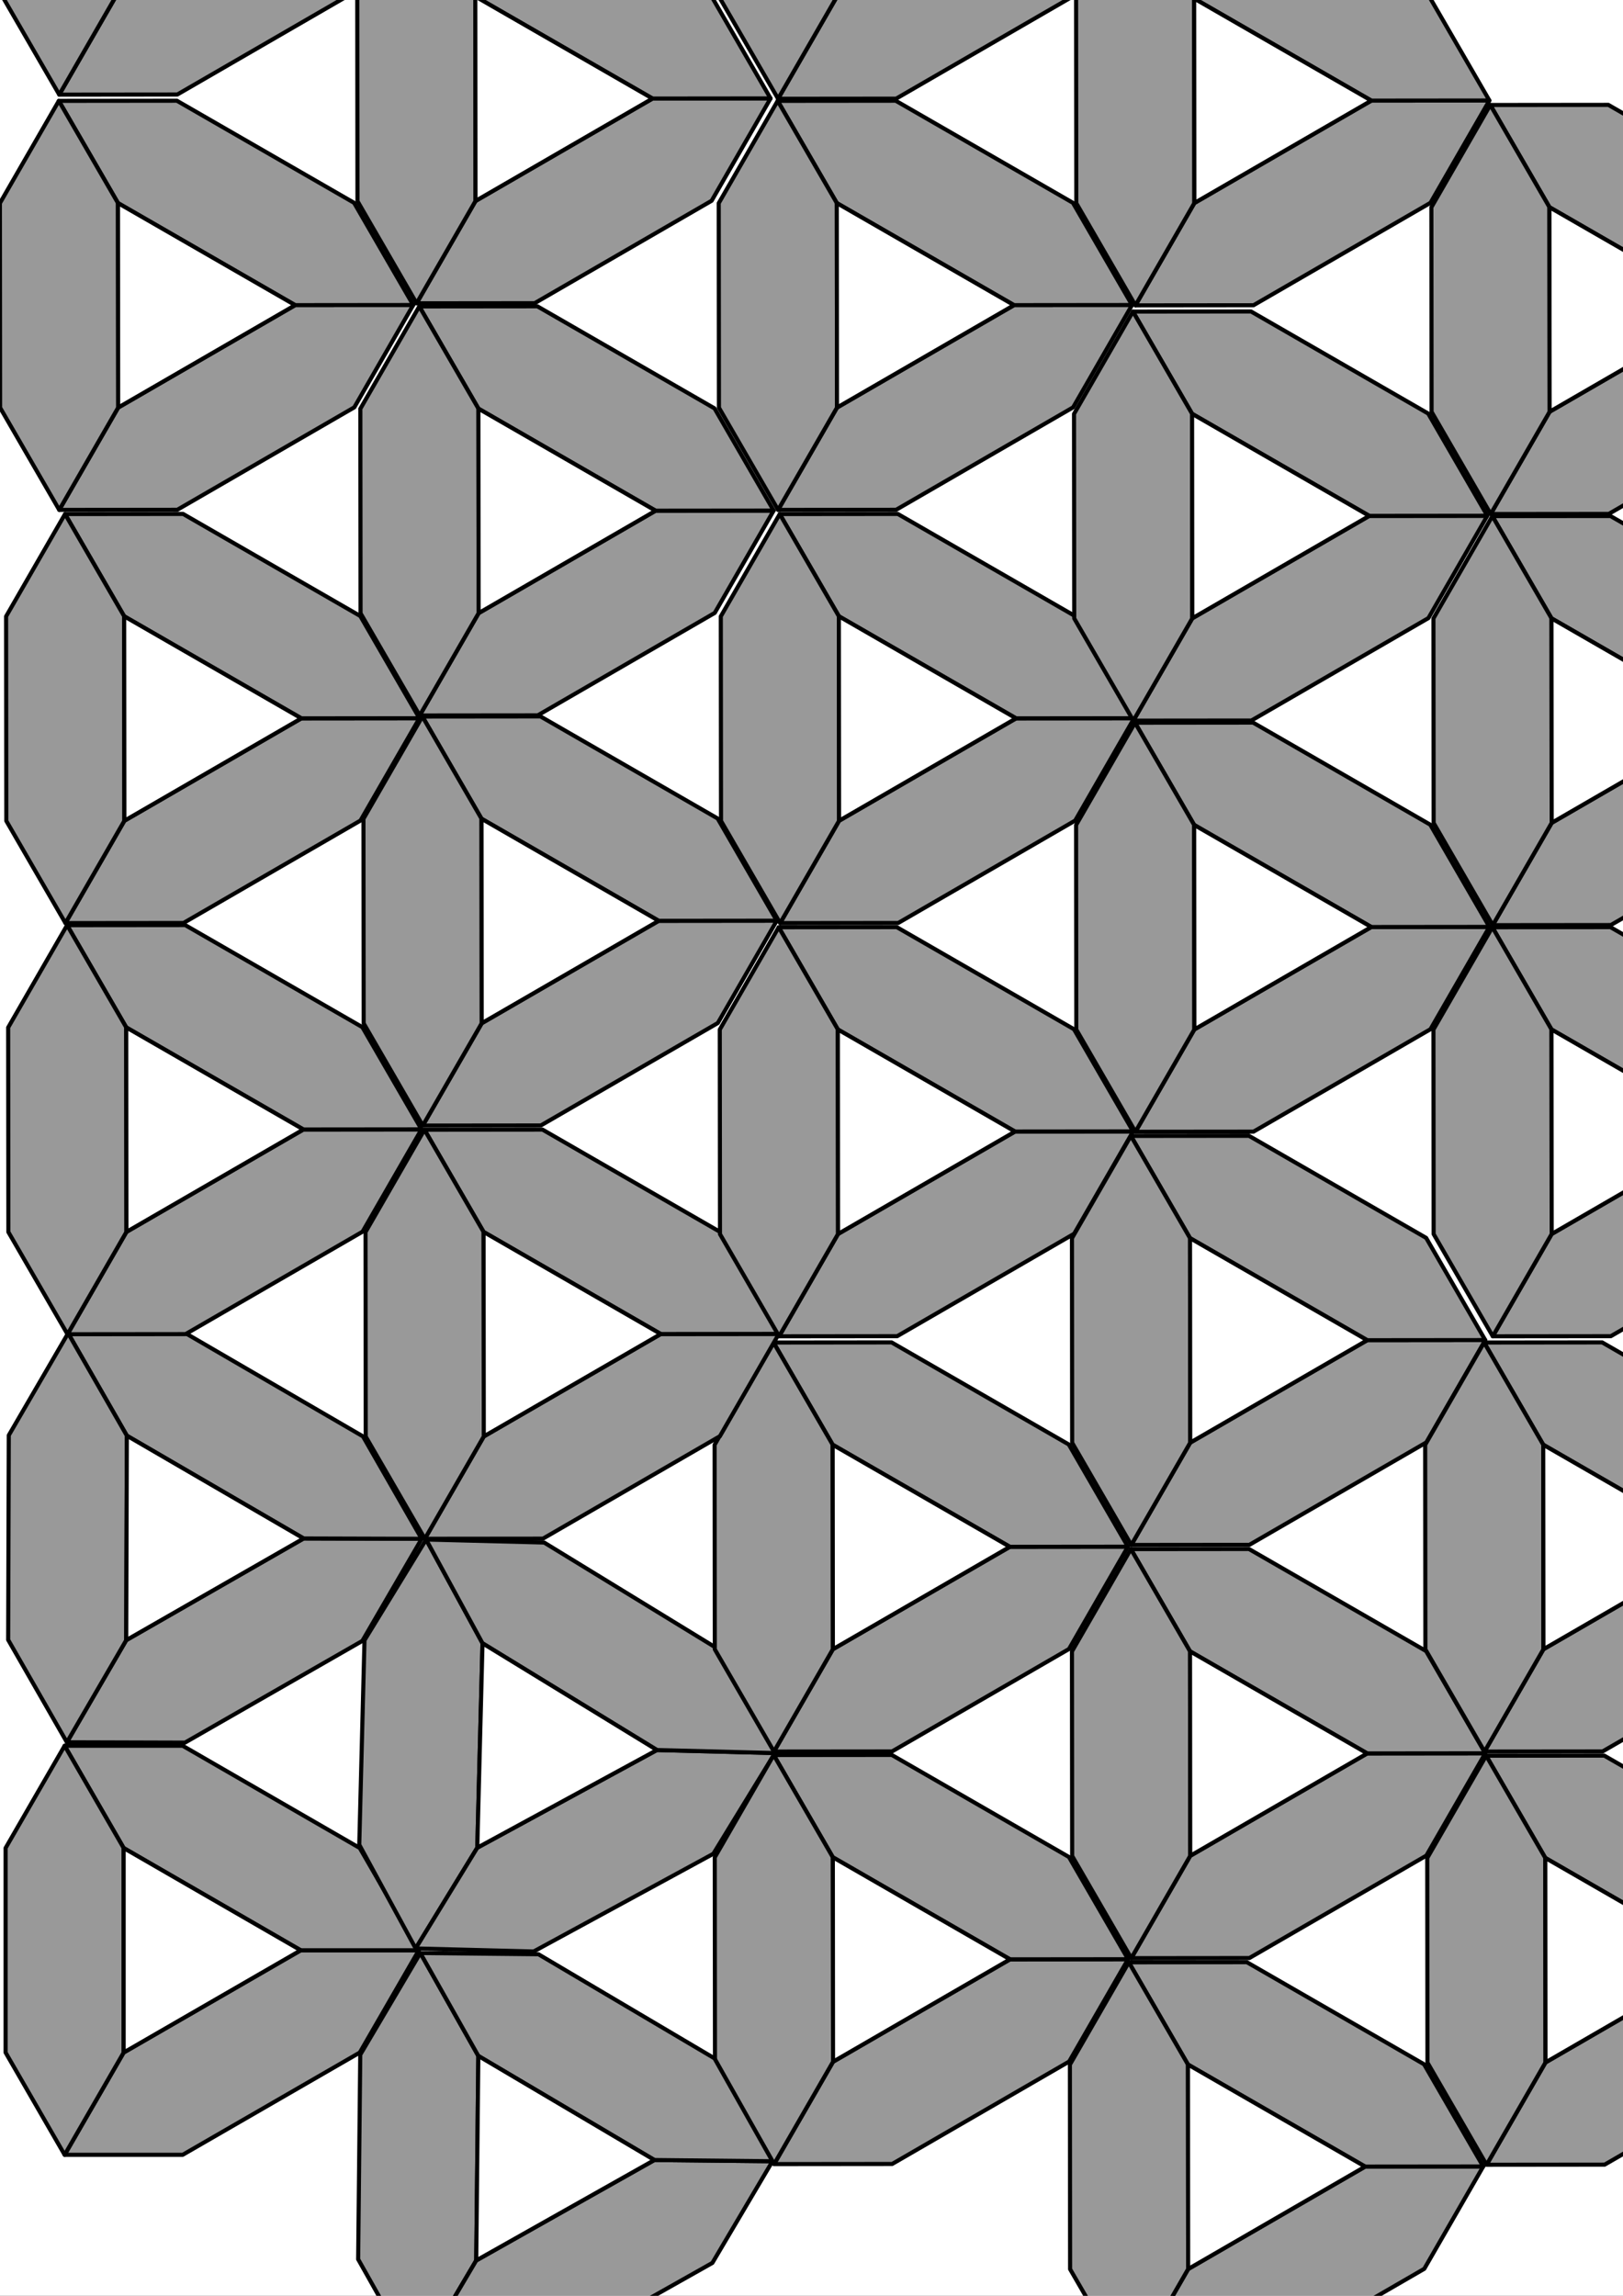 <?xml version="1.0" encoding="UTF-8" standalone="no"?>
<!-- Created with Inkscape (http://www.inkscape.org/) -->

<svg
   xmlns:dc="http://purl.org/dc/elements/1.1/"
   xmlns:cc="http://creativecommons.org/ns#"
   xmlns:rdf="http://www.w3.org/1999/02/22-rdf-syntax-ns#"
   xmlns:svg="http://www.w3.org/2000/svg"
   xmlns="http://www.w3.org/2000/svg"
   xmlns:sodipodi="http://sodipodi.sourceforge.net/DTD/sodipodi-0.dtd"
   xmlns:inkscape="http://www.inkscape.org/namespaces/inkscape"
   sodipodi:docname="raster3.svg"
   inkscape:version="0.47pre4 r22446"
   version="1.1"
   id="svg2"
   height="297mm"
   width="210mm"
   inkscape:export-filename="/home/brutkasten/Dokumente/naev/raster2.png"
   inkscape:export-xdpi="90"
   inkscape:export-ydpi="90">
  <rect width="100%" height="100%" fill="#333333" stroke="none"/>
  <sodipodi:namedview
     id="base"
     pagecolor="#ffffff"
     bordercolor="#666666"
     borderopacity="1.0"
     inkscape:pageopacity="0.0"
     inkscape:pageshadow="2"
     inkscape:zoom="0.49497474"
     inkscape:cx="794.71443"
     inkscape:cy="659.63852"
     inkscape:document-units="px"
     inkscape:current-layer="svg2"
     showgrid="false"
     inkscape:window-width="1920"
     inkscape:window-height="1003"
     inkscape:window-x="0"
     inkscape:window-y="25"
     inkscape:window-maximized="1" />
  <defs
     id="defs4">
    <inkscape:perspective
       sodipodi:type="inkscape:persp3d"
       inkscape:vp_x="0 : 526.18109 : 1"
       inkscape:vp_y="0 : 1000 : 0"
       inkscape:vp_z="744.09448 : 526.18109 : 1"
       inkscape:persp3d-origin="372.04724 : 350.78739 : 1"
       id="perspective10" />
    <inkscape:perspective
       id="perspective5230"
       inkscape:persp3d-origin="0.5 : 0.33333333 : 1"
       inkscape:vp_z="1 : 0.5 : 1"
       inkscape:vp_y="0 : 1000 : 0"
       inkscape:vp_x="0 : 0.5 : 1"
       sodipodi:type="inkscape:persp3d" />
    <inkscape:perspective
       id="perspective5230-9"
       inkscape:persp3d-origin="0.5 : 0.33333333 : 1"
       inkscape:vp_z="1 : 0.5 : 1"
       inkscape:vp_y="0 : 1000 : 0"
       inkscape:vp_x="0 : 0.5 : 1"
       sodipodi:type="inkscape:persp3d" />
    <inkscape:perspective
       id="perspective5321"
       inkscape:persp3d-origin="0.5 : 0.33333333 : 1"
       inkscape:vp_z="1 : 0.5 : 1"
       inkscape:vp_y="0 : 1000 : 0"
       inkscape:vp_x="0 : 0.5 : 1"
       sodipodi:type="inkscape:persp3d" />
    <inkscape:perspective
       id="perspective5385"
       inkscape:persp3d-origin="0.5 : 0.33333333 : 1"
       inkscape:vp_z="1 : 0.5 : 1"
       inkscape:vp_y="0 : 1000 : 0"
       inkscape:vp_x="0 : 0.5 : 1"
       sodipodi:type="inkscape:persp3d" />
    <inkscape:perspective
       id="perspective5419"
       inkscape:persp3d-origin="0.5 : 0.33333333 : 1"
       inkscape:vp_z="1 : 0.5 : 1"
       inkscape:vp_y="0 : 1000 : 0"
       inkscape:vp_x="0 : 0.5 : 1"
       sodipodi:type="inkscape:persp3d" />
    <inkscape:perspective
       id="perspective5474"
       inkscape:persp3d-origin="0.5 : 0.33333333 : 1"
       inkscape:vp_z="1 : 0.5 : 1"
       inkscape:vp_y="0 : 1000 : 0"
       inkscape:vp_x="0 : 0.5 : 1"
       sodipodi:type="inkscape:persp3d" />
    <inkscape:perspective
       id="perspective5508"
       inkscape:persp3d-origin="0.5 : 0.33333333 : 1"
       inkscape:vp_z="1 : 0.5 : 1"
       inkscape:vp_y="0 : 1000 : 0"
       inkscape:vp_x="0 : 0.5 : 1"
       sodipodi:type="inkscape:persp3d" />
    <inkscape:perspective
       id="perspective5542"
       inkscape:persp3d-origin="0.5 : 0.33333333 : 1"
       inkscape:vp_z="1 : 0.5 : 1"
       inkscape:vp_y="0 : 1000 : 0"
       inkscape:vp_x="0 : 0.5 : 1"
       sodipodi:type="inkscape:persp3d" />
    <inkscape:perspective
       id="perspective5542-7"
       inkscape:persp3d-origin="0.5 : 0.33333333 : 1"
       inkscape:vp_z="1 : 0.5 : 1"
       inkscape:vp_y="0 : 1000 : 0"
       inkscape:vp_x="0 : 0.5 : 1"
       sodipodi:type="inkscape:persp3d" />
    <inkscape:perspective
       id="perspective5542-8"
       inkscape:persp3d-origin="0.5 : 0.33333333 : 1"
       inkscape:vp_z="1 : 0.5 : 1"
       inkscape:vp_y="0 : 1000 : 0"
       inkscape:vp_x="0 : 0.5 : 1"
       sodipodi:type="inkscape:persp3d" />
    <inkscape:perspective
       id="perspective5542-5"
       inkscape:persp3d-origin="0.5 : 0.33333333 : 1"
       inkscape:vp_z="1 : 0.5 : 1"
       inkscape:vp_y="0 : 1000 : 0"
       inkscape:vp_x="0 : 0.5 : 1"
       sodipodi:type="inkscape:persp3d" />
    <inkscape:perspective
       id="perspective5542-6"
       inkscape:persp3d-origin="0.5 : 0.33333333 : 1"
       inkscape:vp_z="1 : 0.5 : 1"
       inkscape:vp_y="0 : 1000 : 0"
       inkscape:vp_x="0 : 0.5 : 1"
       sodipodi:type="inkscape:persp3d" />
    <inkscape:perspective
       id="perspective5542-2"
       inkscape:persp3d-origin="0.5 : 0.33333333 : 1"
       inkscape:vp_z="1 : 0.5 : 1"
       inkscape:vp_y="0 : 1000 : 0"
       inkscape:vp_x="0 : 0.5 : 1"
       sodipodi:type="inkscape:persp3d" />
    <inkscape:perspective
       id="perspective5542-57"
       inkscape:persp3d-origin="0.5 : 0.33333333 : 1"
       inkscape:vp_z="1 : 0.5 : 1"
       inkscape:vp_y="0 : 1000 : 0"
       inkscape:vp_x="0 : 0.5 : 1"
       sodipodi:type="inkscape:persp3d" />
    <inkscape:perspective
       id="perspective5542-27"
       inkscape:persp3d-origin="0.5 : 0.33333333 : 1"
       inkscape:vp_z="1 : 0.5 : 1"
       inkscape:vp_y="0 : 1000 : 0"
       inkscape:vp_x="0 : 0.5 : 1"
       sodipodi:type="inkscape:persp3d" />
    <inkscape:perspective
       id="perspective5542-53"
       inkscape:persp3d-origin="0.5 : 0.33333333 : 1"
       inkscape:vp_z="1 : 0.5 : 1"
       inkscape:vp_y="0 : 1000 : 0"
       inkscape:vp_x="0 : 0.5 : 1"
       sodipodi:type="inkscape:persp3d" />
    <inkscape:perspective
       id="perspective5542-0"
       inkscape:persp3d-origin="0.5 : 0.33333333 : 1"
       inkscape:vp_z="1 : 0.5 : 1"
       inkscape:vp_y="0 : 1000 : 0"
       inkscape:vp_x="0 : 0.5 : 1"
       sodipodi:type="inkscape:persp3d" />
    <inkscape:perspective
       id="perspective5542-55"
       inkscape:persp3d-origin="0.5 : 0.33333333 : 1"
       inkscape:vp_z="1 : 0.5 : 1"
       inkscape:vp_y="0 : 1000 : 0"
       inkscape:vp_x="0 : 0.5 : 1"
       sodipodi:type="inkscape:persp3d" />
    <inkscape:perspective
       id="perspective5542-05"
       inkscape:persp3d-origin="0.5 : 0.33333333 : 1"
       inkscape:vp_z="1 : 0.5 : 1"
       inkscape:vp_y="0 : 1000 : 0"
       inkscape:vp_x="0 : 0.5 : 1"
       sodipodi:type="inkscape:persp3d" />
    <inkscape:perspective
       id="perspective5542-61"
       inkscape:persp3d-origin="0.5 : 0.33333333 : 1"
       inkscape:vp_z="1 : 0.5 : 1"
       inkscape:vp_y="0 : 1000 : 0"
       inkscape:vp_x="0 : 0.5 : 1"
       sodipodi:type="inkscape:persp3d" />
    <inkscape:perspective
       id="perspective5542-9"
       inkscape:persp3d-origin="0.5 : 0.33333333 : 1"
       inkscape:vp_z="1 : 0.5 : 1"
       inkscape:vp_y="0 : 1000 : 0"
       inkscape:vp_x="0 : 0.5 : 1"
       sodipodi:type="inkscape:persp3d" />
    <inkscape:perspective
       id="perspective5542-92"
       inkscape:persp3d-origin="0.5 : 0.33333333 : 1"
       inkscape:vp_z="1 : 0.5 : 1"
       inkscape:vp_y="0 : 1000 : 0"
       inkscape:vp_x="0 : 0.5 : 1"
       sodipodi:type="inkscape:persp3d" />
    <inkscape:perspective
       id="perspective5542-1"
       inkscape:persp3d-origin="0.5 : 0.33333333 : 1"
       inkscape:vp_z="1 : 0.5 : 1"
       inkscape:vp_y="0 : 1000 : 0"
       inkscape:vp_x="0 : 0.5 : 1"
       sodipodi:type="inkscape:persp3d" />
    <inkscape:perspective
       id="perspective5542-78"
       inkscape:persp3d-origin="0.5 : 0.33333333 : 1"
       inkscape:vp_z="1 : 0.5 : 1"
       inkscape:vp_y="0 : 1000 : 0"
       inkscape:vp_x="0 : 0.5 : 1"
       sodipodi:type="inkscape:persp3d" />
    <inkscape:perspective
       id="perspective5542-20"
       inkscape:persp3d-origin="0.5 : 0.33333333 : 1"
       inkscape:vp_z="1 : 0.5 : 1"
       inkscape:vp_y="0 : 1000 : 0"
       inkscape:vp_x="0 : 0.5 : 1"
       sodipodi:type="inkscape:persp3d" />
    <inkscape:perspective
       id="perspective5542-84"
       inkscape:persp3d-origin="0.5 : 0.33333333 : 1"
       inkscape:vp_z="1 : 0.5 : 1"
       inkscape:vp_y="0 : 1000 : 0"
       inkscape:vp_x="0 : 0.5 : 1"
       sodipodi:type="inkscape:persp3d" />
    <inkscape:perspective
       id="perspective5542-50"
       inkscape:persp3d-origin="0.5 : 0.33333333 : 1"
       inkscape:vp_z="1 : 0.5 : 1"
       inkscape:vp_y="0 : 1000 : 0"
       inkscape:vp_x="0 : 0.5 : 1"
       sodipodi:type="inkscape:persp3d" />
    <inkscape:perspective
       id="perspective5542-24"
       inkscape:persp3d-origin="0.5 : 0.33333333 : 1"
       inkscape:vp_z="1 : 0.5 : 1"
       inkscape:vp_y="0 : 1000 : 0"
       inkscape:vp_x="0 : 0.5 : 1"
       sodipodi:type="inkscape:persp3d" />
    <inkscape:perspective
       id="perspective5542-71"
       inkscape:persp3d-origin="0.5 : 0.33333333 : 1"
       inkscape:vp_z="1 : 0.5 : 1"
       inkscape:vp_y="0 : 1000 : 0"
       inkscape:vp_x="0 : 0.5 : 1"
       sodipodi:type="inkscape:persp3d" />
    <inkscape:perspective
       id="perspective5542-845"
       inkscape:persp3d-origin="0.5 : 0.33333333 : 1"
       inkscape:vp_z="1 : 0.5 : 1"
       inkscape:vp_y="0 : 1000 : 0"
       inkscape:vp_x="0 : 0.5 : 1"
       sodipodi:type="inkscape:persp3d" />
    <inkscape:perspective
       id="perspective5542-3"
       inkscape:persp3d-origin="0.5 : 0.33333333 : 1"
       inkscape:vp_z="1 : 0.5 : 1"
       inkscape:vp_y="0 : 1000 : 0"
       inkscape:vp_x="0 : 0.5 : 1"
       sodipodi:type="inkscape:persp3d" />
  </defs>
  <rect
     style="fill:#ffffff;stroke-width:14;stroke-miterlimit:4;stroke-dasharray:none;fill-opacity:1"
     id="rect5959"
     width="2852.671"
     height="2339.513"
     x="-1147.533"
     y="-737.628" />
  <g
     inkscape:label="Ebene 1"
     inkscape:groupmode="layer"
     id="layer1">
    <g
       id="g2835"
       transform="translate(400.02,310.91)"
       inkscape:label="TriangleElements"
       style="fill:#999999">
      <path
         id="path2837"
         d="M 1.497,1.233 L 1.361,1.361 L 1.487,1.223 L 1.497,1.233 z"
         style="stroke:#000000;stroke-width:2;fill:#999999"
         inkscape:label="ContactTriangle" />
    </g>
  </g>
  <g
     id="g4479"
     transform="translate(530.67,630.71)"
     inkscape:label="dodec:x0.00:x0.00:x0.00:x0.00:x0.00:x0.00" />
  <g
     inkscape:label="dodec:x0.00:x0.00:x0.00:x0.00:x0.00:x0.00"
     transform="translate(530.67,630.71)"
     id="g4504" />
  <g
     id="g4524"
     transform="translate(530.67,630.71)"
     inkscape:label="dodec:x0.00:x0.00:x0.00:x0.00:x0.00:x0.00" />
  <g
     inkscape:label="dodec:x0.00:x0.00:x0.00:x0.00:x0.00:x0.00"
     transform="translate(530.67,630.71)"
     id="g4546" />
  <g
     id="g4570"
     transform="translate(530.67,630.71)"
     inkscape:label="dodec:x0.00:x0.00:x0.00:x0.00:x0.00:x0.00" />
  <g
     inkscape:label="Great Dodecahedron :x0.00:x0.00:x0.00:x0.00:x0.00:x0.00"
     transform="translate(530.67,630.71)"
     id="g4596" />
  <g
     id="g4624"
     transform="translate(530.67,630.71)"
     inkscape:label="Cube :x0.00:x0.00:x0.00:x0.00:x0.00:x0.00" />
  <g
     inkscape:label="Cube :x0.00:x0.00:x0.00:x0.00:x0.00:x0.00"
     transform="translate(530.67,630.71)"
     id="g4654" />
  <g
     id="g5192"
     transform="translate(89.339,953.578)"
     inkscape:label="Truncated Tetrahedron :x0.00:x0.00:x0.00:x0.00:x0.00:x0.00"
     style="fill:#999999">
    <path
       id="path5194"
       d="M 86.603,50 115.47,0 57.735,0 -28.868,50 -57.735,100 0,100 z"
       style="fill:#999999;fill-opacity:1;stroke:#000000;stroke-width:2;stroke-linejoin:round;stroke-opacity:1"
       inkscape:label="Face:4" />
    <path
       id="path5196"
       d="m 0,-100 -57.735,0 28.868,50 86.603,50 57.735,0 -28.868,-50 z"
       style="fill:#999999;fill-opacity:1;stroke:#000000;stroke-width:2;stroke-linejoin:round;stroke-opacity:1"
       inkscape:label="Face:5" />
    <path
       id="path5198"
       d="m -86.603,50 28.868,50 28.868,-50 0,-100 -28.868,-50 -28.868,50 z"
       style="fill:#999999;fill-opacity:1;stroke:#000000;stroke-width:2;stroke-linejoin:round;stroke-opacity:1"
       inkscape:label="Face:6" />
    <path
       id="path5200"
       d="m -28.868,-50 0,100 86.603,-50 z"
       style="fill:#ffffff;fill-opacity:1;stroke:#000000;stroke-width:2;stroke-linejoin:round;stroke-opacity:1"
       inkscape:label="Face:3" />
  </g>
  <g
     id="g4479-2"
     transform="translate(665.468,535.208)"
     inkscape:label="dodec:x0.00:x0.00:x0.00:x0.00:x0.00:x0.00" />
  <g
     inkscape:label="dodec:x0.00:x0.00:x0.00:x0.00:x0.00:x0.00"
     transform="translate(665.468,535.208)"
     id="g4504-7" />
  <g
     id="g4524-3"
     transform="translate(665.468,535.208)"
     inkscape:label="dodec:x0.00:x0.00:x0.00:x0.00:x0.00:x0.00" />
  <g
     inkscape:label="dodec:x0.00:x0.00:x0.00:x0.00:x0.00:x0.00"
     transform="translate(665.468,535.208)"
     id="g4546-2" />
  <g
     id="g4570-8"
     transform="translate(665.468,535.208)"
     inkscape:label="dodec:x0.00:x0.00:x0.00:x0.00:x0.00:x0.00" />
  <g
     inkscape:label="Great Dodecahedron :x0.00:x0.00:x0.00:x0.00:x0.00:x0.00"
     transform="translate(665.468,535.208)"
     id="g4596-5" />
  <g
     id="g4624-9"
     transform="translate(665.468,535.208)"
     inkscape:label="Cube :x0.00:x0.00:x0.00:x0.00:x0.00:x0.00" />
  <g
     inkscape:label="Cube :x0.00:x0.00:x0.00:x0.00:x0.00:x0.00"
     transform="translate(665.468,535.208)"
     id="g4654-1" />
  <g
     id="g5192-3"
     transform="matrix(1,0.003,-0.003,1,90.746,752.045)"
     inkscape:label="Truncated Tetrahedron :x0.00:x0.00:x0.00:x0.00:x0.00:x0.00"
     style="fill:#999999">
    <path
       id="path5194-1"
       d="M 86.603,50 115.47,0 57.735,0 -28.868,50 -57.735,100 0,100 z"
       style="fill:#999999;fill-opacity:1;stroke:#000000;stroke-width:2;stroke-linejoin:round;stroke-opacity:1"
       inkscape:label="Face:4" />
    <path
       id="path5196-4"
       d="m 0,-100 -57.735,0 28.868,50 86.603,50 57.735,0 -28.868,-50 z"
       style="fill:#999999;fill-opacity:1;stroke:#000000;stroke-width:2;stroke-linejoin:round;stroke-opacity:1"
       inkscape:label="Face:5" />
    <path
       id="path5198-2"
       d="m -86.603,50 28.868,50 28.868,-50 0,-100 -28.868,-50 -28.868,50 z"
       style="fill:#999999;fill-opacity:1;stroke:#000000;stroke-width:2;stroke-linejoin:round;stroke-opacity:1"
       inkscape:label="Face:6" />
    <path
       id="path5200-9"
       d="m -28.868,-50 0,100 86.603,-50 z"
       style="fill:#ffffff;fill-opacity:1;stroke:#000000;stroke-width:2;stroke-linejoin:round;stroke-opacity:1"
       inkscape:label="Face:3" />
  </g>
  <g
     id="g4479-5"
     transform="translate(774.04,618.065)"
     inkscape:label="dodec:x0.00:x0.00:x0.00:x0.00:x0.00:x0.00" />
  <g
     inkscape:label="dodec:x0.00:x0.00:x0.00:x0.00:x0.00:x0.00"
     transform="translate(774.04,618.065)"
     id="g4504-74" />
  <g
     id="g4524-2"
     transform="translate(774.04,618.065)"
     inkscape:label="dodec:x0.00:x0.00:x0.00:x0.00:x0.00:x0.00" />
  <g
     inkscape:label="dodec:x0.00:x0.00:x0.00:x0.00:x0.00:x0.00"
     transform="translate(774.04,618.065)"
     id="g4546-21" />
  <g
     id="g4570-9"
     transform="translate(774.04,618.065)"
     inkscape:label="dodec:x0.00:x0.00:x0.00:x0.00:x0.00:x0.00" />
  <g
     inkscape:label="Great Dodecahedron :x0.00:x0.00:x0.00:x0.00:x0.00:x0.00"
     transform="translate(774.04,618.065)"
     id="g4596-6" />
  <g
     id="g4624-1"
     transform="translate(774.04,618.065)"
     inkscape:label="Cube :x0.00:x0.00:x0.00:x0.00:x0.00:x0.00" />
  <g
     inkscape:label="Cube :x0.00:x0.00:x0.00:x0.00:x0.00:x0.00"
     transform="translate(774.04,618.065)"
     id="g4654-17" />
  <g
     id="g5192-8"
     transform="matrix(-0.522,0.853,-0.853,-0.522,263.547,854.188)"
     inkscape:label="Truncated Tetrahedron :x0.00:x0.00:x0.00:x0.00:x0.00:x0.00"
     style="fill:#999999">
    <path
       id="path5194-0"
       d="M 86.603,50 115.47,0 57.735,0 -28.868,50 -57.735,100 0,100 z"
       style="fill:#999999;fill-opacity:1;stroke:#000000;stroke-width:2;stroke-linejoin:round;stroke-opacity:1"
       inkscape:label="Face:4" />
    <path
       id="path5196-6"
       d="m 0,-100 -57.735,0 28.868,50 86.603,50 57.735,0 -28.868,-50 z"
       style="fill:#999999;fill-opacity:1;stroke:#000000;stroke-width:2;stroke-linejoin:round;stroke-opacity:1"
       inkscape:label="Face:5" />
    <path
       id="path5198-6"
       d="m -86.603,50 28.868,50 28.868,-50 0,-100 -28.868,-50 -28.868,50 z"
       style="fill:#999999;fill-opacity:1;stroke:#000000;stroke-width:2;stroke-linejoin:round;stroke-opacity:1"
       inkscape:label="Face:6" />
    <path
       id="path5200-3"
       d="m -28.868,-50 0,100 86.603,-50 z"
       style="fill:#ffffff;fill-opacity:1;stroke:#000000;stroke-width:2;stroke-linejoin:round;stroke-opacity:1"
       inkscape:label="Face:3" />
  </g>
  <g
     id="g5192-8-1"
     transform="matrix(1,-0.001,0.001,1,436.199,958.058)"
     inkscape:label="Truncated Tetrahedron :x0.00:x0.00:x0.00:x0.00:x0.00:x0.00"
     style="fill:#999999">
    <path
       id="path5194-0-7"
       d="M 86.603,50 115.47,0 57.735,0 -28.868,50 -57.735,100 0,100 z"
       style="fill:#999999;fill-opacity:1;stroke:#000000;stroke-width:2;stroke-linejoin:round;stroke-opacity:1"
       inkscape:label="Face:4" />
    <path
       id="path5196-6-7"
       d="m 0,-100 -57.735,0 28.868,50 86.603,50 57.735,0 -28.868,-50 z"
       style="fill:#999999;fill-opacity:1;stroke:#000000;stroke-width:2;stroke-linejoin:round;stroke-opacity:1"
       inkscape:label="Face:5" />
    <path
       id="path5198-6-0"
       d="m -86.603,50 28.868,50 28.868,-50 0,-100 -28.868,-50 -28.868,50 z"
       style="fill:#999999;fill-opacity:1;stroke:#000000;stroke-width:2;stroke-linejoin:round;stroke-opacity:1"
       inkscape:label="Face:6" />
    <path
       id="path5200-3-8"
       d="m -28.868,-50 0,100 86.603,-50 z"
       style="fill:#ffffff;fill-opacity:1;stroke:#000000;stroke-width:2;stroke-linejoin:round;stroke-opacity:1"
       inkscape:label="Face:3" />
  </g>
  <g
     id="g5192-8-1-8"
     transform="matrix(-0.509,0.861,-0.861,-0.509,262.278,1055.53)"
     inkscape:label="Truncated Tetrahedron :x0.00:x0.00:x0.00:x0.00:x0.00:x0.00"
     style="fill:#999999">
    <path
       id="path5194-0-7-9"
       d="M 86.603,50 115.47,0 57.735,0 -28.868,50 -57.735,100 0,100 z"
       style="fill:#999999;fill-opacity:1;stroke:#000000;stroke-width:2;stroke-linejoin:round;stroke-opacity:1"
       inkscape:label="Face:4" />
    <path
       id="path5196-6-7-1"
       d="m 0,-100 -57.735,0 28.868,50 86.603,50 57.735,0 -28.868,-50 z"
       style="fill:#999999;fill-opacity:1;stroke:#000000;stroke-width:2;stroke-linejoin:round;stroke-opacity:1"
       inkscape:label="Face:5" />
    <path
       id="path5198-6-0-3"
       d="m -86.603,50 28.868,50 28.868,-50 0,-100 -28.868,-50 -28.868,50 z"
       style="fill:#999999;fill-opacity:1;stroke:#000000;stroke-width:2;stroke-linejoin:round;stroke-opacity:1"
       inkscape:label="Face:6" />
    <path
       id="path5200-3-8-3"
       d="m -28.868,-50 0,100 86.603,-50 z"
       style="fill:#ffffff;fill-opacity:1;stroke:#000000;stroke-width:2;stroke-linejoin:round;stroke-opacity:1"
       inkscape:label="Face:3" />
  </g>
  <g
     id="g5192-8-1-2"
     transform="matrix(1,-0.001,0.001,1,609.867,1059.403)"
     inkscape:label="Truncated Tetrahedron :x0.00:x0.00:x0.00:x0.00:x0.00:x0.00"
     style="fill:#999999">
    <path
       id="path5194-0-7-2"
       d="M 86.603,50 115.47,0 57.735,0 -28.868,50 -57.735,100 0,100 z"
       style="fill:#999999;fill-opacity:1;stroke:#000000;stroke-width:2;stroke-linejoin:round;stroke-opacity:1"
       inkscape:label="Face:4" />
    <path
       id="path5196-6-7-3"
       d="m 0,-100 -57.735,0 28.868,50 86.603,50 57.735,0 -28.868,-50 z"
       style="fill:#999999;fill-opacity:1;stroke:#000000;stroke-width:2;stroke-linejoin:round;stroke-opacity:1"
       inkscape:label="Face:5" />
    <path
       id="path5198-6-0-2"
       d="m -86.603,50 28.868,50 28.868,-50 0,-100 -28.868,-50 -28.868,50 z"
       style="fill:#999999;fill-opacity:1;stroke:#000000;stroke-width:2;stroke-linejoin:round;stroke-opacity:1"
       inkscape:label="Face:6" />
    <path
       id="path5200-3-8-5"
       d="m -28.868,-50 0,100 86.603,-50 z"
       style="fill:#ffffff;fill-opacity:1;stroke:#000000;stroke-width:2;stroke-linejoin:round;stroke-opacity:1"
       inkscape:label="Face:3" />
  </g>
  <g
     id="g5192-8-1-80"
     transform="matrix(1,-0.001,0.001,1,784.623,958.388)"
     inkscape:label="Truncated Tetrahedron :x0.00:x0.00:x0.00:x0.00:x0.00:x0.00"
     style="fill:#999999">
    <path
       id="path5194-0-7-6"
       d="M 86.603,50 115.47,0 57.735,0 -28.868,50 -57.735,100 0,100 z"
       style="fill:#999999;fill-opacity:1;stroke:#000000;stroke-width:2;stroke-linejoin:round;stroke-opacity:1"
       inkscape:label="Face:4" />
    <path
       id="path5196-6-7-6"
       d="m 0,-100 -57.735,0 28.868,50 86.603,50 57.735,0 -28.868,-50 z"
       style="fill:#999999;fill-opacity:1;stroke:#000000;stroke-width:2;stroke-linejoin:round;stroke-opacity:1"
       inkscape:label="Face:5" />
    <path
       id="path5198-6-0-25"
       d="m -86.603,50 28.868,50 28.868,-50 0,-100 -28.868,-50 -28.868,50 z"
       style="fill:#999999;fill-opacity:1;stroke:#000000;stroke-width:2;stroke-linejoin:round;stroke-opacity:1"
       inkscape:label="Face:6" />
    <path
       id="path5200-3-8-0"
       d="m -28.868,-50 0,100 86.603,-50 z"
       style="fill:#ffffff;fill-opacity:1;stroke:#000000;stroke-width:2;stroke-linejoin:round;stroke-opacity:1"
       inkscape:label="Face:3" />
  </g>
  <g
     id="g5192-8-1-5"
     transform="matrix(1,-0.001,0.001,1,610.877,857.373)"
     inkscape:label="Truncated Tetrahedron :x0.00:x0.00:x0.00:x0.00:x0.00:x0.00"
     style="fill:#999999">
    <path
       id="path5194-0-7-0"
       d="M 86.603,50 115.47,0 57.735,0 -28.868,50 -57.735,100 0,100 z"
       style="fill:#999999;fill-opacity:1;stroke:#000000;stroke-width:2;stroke-linejoin:round;stroke-opacity:1"
       inkscape:label="Face:4" />
    <path
       id="path5196-6-7-9"
       d="m 0,-100 -57.735,0 28.868,50 86.603,50 57.735,0 -28.868,-50 z"
       style="fill:#999999;fill-opacity:1;stroke:#000000;stroke-width:2;stroke-linejoin:round;stroke-opacity:1"
       inkscape:label="Face:5" />
    <path
       id="path5198-6-0-1"
       d="m -86.603,50 28.868,50 28.868,-50 0,-100 -28.868,-50 -28.868,50 z"
       style="fill:#999999;fill-opacity:1;stroke:#000000;stroke-width:2;stroke-linejoin:round;stroke-opacity:1"
       inkscape:label="Face:6" />
    <path
       id="path5200-3-8-2"
       d="m -28.868,-50 0,100 86.603,-50 z"
       style="fill:#ffffff;fill-opacity:1;stroke:#000000;stroke-width:2;stroke-linejoin:round;stroke-opacity:1"
       inkscape:label="Face:3" />
  </g>
  <g
     id="g5192-8-1-0"
     transform="matrix(1,-0.001,0.001,1,436.12,756.357)"
     inkscape:label="Truncated Tetrahedron :x0.00:x0.00:x0.00:x0.00:x0.00:x0.00"
     style="fill:#999999">
    <path
       id="path5194-0-7-1"
       d="M 86.603,50 115.47,0 57.735,0 -28.868,50 -57.735,100 0,100 z"
       style="fill:#999999;fill-opacity:1;stroke:#000000;stroke-width:2;stroke-linejoin:round;stroke-opacity:1"
       inkscape:label="Face:4" />
    <path
       id="path5196-6-7-7"
       d="m 0,-100 -57.735,0 28.868,50 86.603,50 57.735,0 -28.868,-50 z"
       style="fill:#999999;fill-opacity:1;stroke:#000000;stroke-width:2;stroke-linejoin:round;stroke-opacity:1"
       inkscape:label="Face:5" />
    <path
       id="path5198-6-0-0"
       d="m -86.603,50 28.868,50 28.868,-50 0,-100 -28.868,-50 -28.868,50 z"
       style="fill:#999999;fill-opacity:1;stroke:#000000;stroke-width:2;stroke-linejoin:round;stroke-opacity:1"
       inkscape:label="Face:6" />
    <path
       id="path5200-3-8-6"
       d="m -28.868,-50 0,100 86.603,-50 z"
       style="fill:#ffffff;fill-opacity:1;stroke:#000000;stroke-width:2;stroke-linejoin:round;stroke-opacity:1"
       inkscape:label="Face:3" />
  </g>
  <g
     id="g5192-8-1-4"
     transform="matrix(1,-0.001,0.001,1,265.405,652.312)"
     inkscape:label="Truncated Tetrahedron :x0.00:x0.00:x0.00:x0.00:x0.00:x0.00"
     style="fill:#999999">
    <path
       id="path5194-0-7-29"
       d="M 86.603,50 115.47,0 57.735,0 -28.868,50 -57.735,100 0,100 z"
       style="fill:#999999;fill-opacity:1;stroke:#000000;stroke-width:2;stroke-linejoin:round;stroke-opacity:1"
       inkscape:label="Face:4" />
    <path
       id="path5196-6-7-69"
       d="m 0,-100 -57.735,0 28.868,50 86.603,50 57.735,0 -28.868,-50 z"
       style="fill:#999999;fill-opacity:1;stroke:#000000;stroke-width:2;stroke-linejoin:round;stroke-opacity:1"
       inkscape:label="Face:5" />
    <path
       id="path5198-6-0-9"
       d="m -86.603,50 28.868,50 28.868,-50 0,-100 -28.868,-50 -28.868,50 z"
       style="fill:#999999;fill-opacity:1;stroke:#000000;stroke-width:2;stroke-linejoin:round;stroke-opacity:1"
       inkscape:label="Face:6" />
    <path
       id="path5200-3-8-9"
       d="m -28.868,-50 0,100 86.603,-50 z"
       style="fill:#ffffff;fill-opacity:1;stroke:#000000;stroke-width:2;stroke-linejoin:round;stroke-opacity:1"
       inkscape:label="Face:3" />
  </g>
  <g
     id="g5192-8-1-04"
     transform="matrix(1,-0.001,0.001,1,90.648,552.307)"
     inkscape:label="Truncated Tetrahedron :x0.00:x0.00:x0.00:x0.00:x0.00:x0.00"
     style="fill:#999999">
    <path
       id="path5194-0-7-4"
       d="M 86.603,50 115.47,0 57.735,0 -28.868,50 -57.735,100 0,100 z"
       style="fill:#999999;fill-opacity:1;stroke:#000000;stroke-width:2;stroke-linejoin:round;stroke-opacity:1"
       inkscape:label="Face:4" />
    <path
       id="path5196-6-7-8"
       d="m 0,-100 -57.735,0 28.868,50 86.603,50 57.735,0 -28.868,-50 z"
       style="fill:#999999;fill-opacity:1;stroke:#000000;stroke-width:2;stroke-linejoin:round;stroke-opacity:1"
       inkscape:label="Face:5" />
    <path
       id="path5198-6-0-5"
       d="m -86.603,50 28.868,50 28.868,-50 0,-100 -28.868,-50 -28.868,50 z"
       style="fill:#999999;fill-opacity:1;stroke:#000000;stroke-width:2;stroke-linejoin:round;stroke-opacity:1"
       inkscape:label="Face:6" />
    <path
       id="path5200-3-8-4"
       d="m -28.868,-50 0,100 86.603,-50 z"
       style="fill:#ffffff;fill-opacity:1;stroke:#000000;stroke-width:2;stroke-linejoin:round;stroke-opacity:1"
       inkscape:label="Face:3" />
  </g>
  <g
     id="g5192-8-1-52"
     transform="matrix(1,-0.001,0.001,1,89.638,351.286)"
     inkscape:label="Truncated Tetrahedron :x0.00:x0.00:x0.00:x0.00:x0.00:x0.00"
     style="fill:#999999">
    <path
       id="path5194-0-7-7"
       d="M 86.603,50 115.47,0 57.735,0 -28.868,50 -57.735,100 0,100 z"
       style="fill:#999999;fill-opacity:1;stroke:#000000;stroke-width:2;stroke-linejoin:round;stroke-opacity:1"
       inkscape:label="Face:4" />
    <path
       id="path5196-6-7-4"
       d="m 0,-100 -57.735,0 28.868,50 86.603,50 57.735,0 -28.868,-50 z"
       style="fill:#999999;fill-opacity:1;stroke:#000000;stroke-width:2;stroke-linejoin:round;stroke-opacity:1"
       inkscape:label="Face:5" />
    <path
       id="path5198-6-0-26"
       d="m -86.603,50 28.868,50 28.868,-50 0,-100 -28.868,-50 -28.868,50 z"
       style="fill:#999999;fill-opacity:1;stroke:#000000;stroke-width:2;stroke-linejoin:round;stroke-opacity:1"
       inkscape:label="Face:6" />
    <path
       id="path5200-3-8-09"
       d="m -28.868,-50 0,100 86.603,-50 z"
       style="fill:#ffffff;fill-opacity:1;stroke:#000000;stroke-width:2;stroke-linejoin:round;stroke-opacity:1"
       inkscape:label="Face:3" />
  </g>
  <g
     id="g5192-8-1-40"
     transform="matrix(1,-0.001,0.001,1,264.394,450.281)"
     inkscape:label="Truncated Tetrahedron :x0.00:x0.00:x0.00:x0.00:x0.00:x0.00"
     style="fill:#999999">
    <path
       id="path5194-0-7-3"
       d="M 86.603,50 115.47,0 57.735,0 -28.868,50 -57.735,100 0,100 z"
       style="fill:#999999;fill-opacity:1;stroke:#000000;stroke-width:2;stroke-linejoin:round;stroke-opacity:1"
       inkscape:label="Face:4" />
    <path
       id="path5196-6-7-84"
       d="m 0,-100 -57.735,0 28.868,50 86.603,50 57.735,0 -28.868,-50 z"
       style="fill:#999999;fill-opacity:1;stroke:#000000;stroke-width:2;stroke-linejoin:round;stroke-opacity:1"
       inkscape:label="Face:5" />
    <path
       id="path5198-6-0-4"
       d="m -86.603,50 28.868,50 28.868,-50 0,-100 -28.868,-50 -28.868,50 z"
       style="fill:#999999;fill-opacity:1;stroke:#000000;stroke-width:2;stroke-linejoin:round;stroke-opacity:1"
       inkscape:label="Face:6" />
    <path
       id="path5200-3-8-7"
       d="m -28.868,-50 0,100 86.603,-50 z"
       style="fill:#ffffff;fill-opacity:1;stroke:#000000;stroke-width:2;stroke-linejoin:round;stroke-opacity:1"
       inkscape:label="Face:3" />
  </g>
  <g
     id="g5192-8-1-87"
     transform="matrix(1,-0.001,0.001,1,438.646,553.317)"
     inkscape:label="Truncated Tetrahedron :x0.00:x0.00:x0.00:x0.00:x0.00:x0.00"
     style="fill:#999999">
    <path
       id="path5194-0-7-22"
       d="M 86.603,50 115.47,0 57.735,0 -28.868,50 -57.735,100 0,100 z"
       style="fill:#999999;fill-opacity:1;stroke:#000000;stroke-width:2;stroke-linejoin:round;stroke-opacity:1"
       inkscape:label="Face:4" />
    <path
       id="path5196-6-7-79"
       d="m 0,-100 -57.735,0 28.868,50 86.603,50 57.735,0 -28.868,-50 z"
       style="fill:#999999;fill-opacity:1;stroke:#000000;stroke-width:2;stroke-linejoin:round;stroke-opacity:1"
       inkscape:label="Face:5" />
    <path
       id="path5198-6-0-6"
       d="m -86.603,50 28.868,50 28.868,-50 0,-100 -28.868,-50 -28.868,50 z"
       style="fill:#999999;fill-opacity:1;stroke:#000000;stroke-width:2;stroke-linejoin:round;stroke-opacity:1"
       inkscape:label="Face:6" />
    <path
       id="path5200-3-8-64"
       d="m -28.868,-50 0,100 86.603,-50 z"
       style="fill:#ffffff;fill-opacity:1;stroke:#000000;stroke-width:2;stroke-linejoin:round;stroke-opacity:1"
       inkscape:label="Face:3" />
  </g>
  <g
     id="g5192-8-1-3"
     transform="matrix(1,-0.001,0.001,1,610.877,655.342)"
     inkscape:label="Truncated Tetrahedron :x0.00:x0.00:x0.00:x0.00:x0.00:x0.00"
     style="fill:#999999">
    <path
       id="path5194-0-7-43"
       d="M 86.603,50 115.47,0 57.735,0 -28.868,50 -57.735,100 0,100 z"
       style="fill:#999999;fill-opacity:1;stroke:#000000;stroke-width:2;stroke-linejoin:round;stroke-opacity:1"
       inkscape:label="Face:4" />
    <path
       id="path5196-6-7-67"
       d="m 0,-100 -57.735,0 28.868,50 86.603,50 57.735,0 -28.868,-50 z"
       style="fill:#999999;fill-opacity:1;stroke:#000000;stroke-width:2;stroke-linejoin:round;stroke-opacity:1"
       inkscape:label="Face:5" />
    <path
       id="path5198-6-0-37"
       d="m -86.603,50 28.868,50 28.868,-50 0,-100 -28.868,-50 -28.868,50 z"
       style="fill:#999999;fill-opacity:1;stroke:#000000;stroke-width:2;stroke-linejoin:round;stroke-opacity:1"
       inkscape:label="Face:6" />
    <path
       id="path5200-3-8-8"
       d="m -28.868,-50 0,100 86.603,-50 z"
       style="fill:#ffffff;fill-opacity:1;stroke:#000000;stroke-width:2;stroke-linejoin:round;stroke-opacity:1"
       inkscape:label="Face:3" />
  </g>
  <g
     id="g5192-8-1-07"
     transform="matrix(1,-0.001,0.001,1,783.613,756.357)"
     inkscape:label="Truncated Tetrahedron :x0.00:x0.00:x0.00:x0.00:x0.00:x0.00"
     style="fill:#999999">
    <path
       id="path5194-0-7-73"
       d="M 86.603,50 115.47,0 57.735,0 -28.868,50 -57.735,100 0,100 z"
       style="fill:#999999;fill-opacity:1;stroke:#000000;stroke-width:2;stroke-linejoin:round;stroke-opacity:1"
       inkscape:label="Face:4" />
    <path
       id="path5196-6-7-99"
       d="m 0,-100 -57.735,0 28.868,50 86.603,50 57.735,0 -28.868,-50 z"
       style="fill:#999999;fill-opacity:1;stroke:#000000;stroke-width:2;stroke-linejoin:round;stroke-opacity:1"
       inkscape:label="Face:5" />
    <path
       id="path5198-6-0-06"
       d="m -86.603,50 28.868,50 28.868,-50 0,-100 -28.868,-50 -28.868,50 z"
       style="fill:#999999;fill-opacity:1;stroke:#000000;stroke-width:2;stroke-linejoin:round;stroke-opacity:1"
       inkscape:label="Face:6" />
    <path
       id="path5200-3-8-07"
       d="m -28.868,-50 0,100 86.603,-50 z"
       style="fill:#ffffff;fill-opacity:1;stroke:#000000;stroke-width:2;stroke-linejoin:round;stroke-opacity:1"
       inkscape:label="Face:3" />
  </g>
  <g
     id="g5192-8-1-03"
     transform="matrix(1,-0.001,0.001,1,86.608,149.256)"
     inkscape:label="Truncated Tetrahedron :x0.00:x0.00:x0.00:x0.00:x0.00:x0.00"
     style="fill:#999999">
    <path
       id="path5194-0-7-47"
       d="M 86.603,50 115.47,0 57.735,0 -28.868,50 -57.735,100 0,100 z"
       style="fill:#999999;fill-opacity:1;stroke:#000000;stroke-width:2;stroke-linejoin:round;stroke-opacity:1"
       inkscape:label="Face:4" />
    <path
       id="path5196-6-7-0"
       d="m 0,-100 -57.735,0 28.868,50 86.603,50 57.735,0 -28.868,-50 z"
       style="fill:#999999;fill-opacity:1;stroke:#000000;stroke-width:2;stroke-linejoin:round;stroke-opacity:1"
       inkscape:label="Face:5" />
    <path
       id="path5198-6-0-252"
       d="m -86.603,50 28.868,50 28.868,-50 0,-100 -28.868,-50 -28.868,50 z"
       style="fill:#999999;fill-opacity:1;stroke:#000000;stroke-width:2;stroke-linejoin:round;stroke-opacity:1"
       inkscape:label="Face:6" />
    <path
       id="path5200-3-8-57"
       d="m -28.868,-50 0,100 86.603,-50 z"
       style="fill:#ffffff;fill-opacity:1;stroke:#000000;stroke-width:2;stroke-linejoin:round;stroke-opacity:1"
       inkscape:label="Face:3" />
  </g>
  <g
     id="g5192-8-1-41"
     transform="matrix(1,-0.001,0.001,1,262.879,249.766)"
     inkscape:label="Truncated Tetrahedron :x0.00:x0.00:x0.00:x0.00:x0.00:x0.00"
     style="fill:#999999">
    <path
       id="path5194-0-7-04"
       d="M 86.603,50 115.47,0 57.735,0 -28.868,50 -57.735,100 0,100 z"
       style="fill:#999999;fill-opacity:1;stroke:#000000;stroke-width:2;stroke-linejoin:round;stroke-opacity:1"
       inkscape:label="Face:4" />
    <path
       id="path5196-6-7-38"
       d="m 0,-100 -57.735,0 28.868,50 86.603,50 57.735,0 -28.868,-50 z"
       style="fill:#999999;fill-opacity:1;stroke:#000000;stroke-width:2;stroke-linejoin:round;stroke-opacity:1"
       inkscape:label="Face:5" />
    <path
       id="path5198-6-0-61"
       d="m -86.603,50 28.868,50 28.868,-50 0,-100 -28.868,-50 -28.868,50 z"
       style="fill:#999999;fill-opacity:1;stroke:#000000;stroke-width:2;stroke-linejoin:round;stroke-opacity:1"
       inkscape:label="Face:6" />
    <path
       id="path5200-3-8-98"
       d="m -28.868,-50 0,100 86.603,-50 z"
       style="fill:#ffffff;fill-opacity:1;stroke:#000000;stroke-width:2;stroke-linejoin:round;stroke-opacity:1"
       inkscape:label="Face:3" />
  </g>
  <g
     id="g5192-8-1-08"
     transform="matrix(1,-0.001,0.001,1,439.151,351.286)"
     inkscape:label="Truncated Tetrahedron :x0.00:x0.00:x0.00:x0.00:x0.00:x0.00"
     style="fill:#999999">
    <path
       id="path5194-0-7-05"
       d="M 86.603,50 115.47,0 57.735,0 -28.868,50 -57.735,100 0,100 z"
       style="fill:#999999;fill-opacity:1;stroke:#000000;stroke-width:2;stroke-linejoin:round;stroke-opacity:1"
       inkscape:label="Face:4" />
    <path
       id="path5196-6-7-05"
       d="m 0,-100 -57.735,0 28.868,50 86.603,50 57.735,0 -28.868,-50 z"
       style="fill:#999999;fill-opacity:1;stroke:#000000;stroke-width:2;stroke-linejoin:round;stroke-opacity:1"
       inkscape:label="Face:5" />
    <path
       id="path5198-6-0-08"
       d="m -86.603,50 28.868,50 28.868,-50 0,-100 -28.868,-50 -28.868,50 z"
       style="fill:#999999;fill-opacity:1;stroke:#000000;stroke-width:2;stroke-linejoin:round;stroke-opacity:1"
       inkscape:label="Face:6" />
    <path
       id="path5200-3-8-62"
       d="m -28.868,-50 0,100 86.603,-50 z"
       style="fill:#ffffff;fill-opacity:1;stroke:#000000;stroke-width:2;stroke-linejoin:round;stroke-opacity:1"
       inkscape:label="Face:3" />
  </g>
  <g
     id="g5192-8-1-1"
     transform="matrix(1,-0.001,0.001,1,612.897,453.312)"
     inkscape:label="Truncated Tetrahedron :x0.00:x0.00:x0.00:x0.00:x0.00:x0.00"
     style="fill:#999999">
    <path
       id="path5194-0-7-78"
       d="M 86.603,50 115.47,0 57.735,0 -28.868,50 -57.735,100 0,100 z"
       style="fill:#999999;fill-opacity:1;stroke:#000000;stroke-width:2;stroke-linejoin:round;stroke-opacity:1"
       inkscape:label="Face:4" />
    <path
       id="path5196-6-7-06"
       d="m 0,-100 -57.735,0 28.868,50 86.603,50 57.735,0 -28.868,-50 z"
       style="fill:#999999;fill-opacity:1;stroke:#000000;stroke-width:2;stroke-linejoin:round;stroke-opacity:1"
       inkscape:label="Face:5" />
    <path
       id="path5198-6-0-95"
       d="m -86.603,50 28.868,50 28.868,-50 0,-100 -28.868,-50 -28.868,50 z"
       style="fill:#999999;fill-opacity:1;stroke:#000000;stroke-width:2;stroke-linejoin:round;stroke-opacity:1"
       inkscape:label="Face:6" />
    <path
       id="path5200-3-8-72"
       d="m -28.868,-50 0,100 86.603,-50 z"
       style="fill:#ffffff;fill-opacity:1;stroke:#000000;stroke-width:2;stroke-linejoin:round;stroke-opacity:1"
       inkscape:label="Face:3" />
  </g>
  <g
     id="g5192-8-1-32"
     transform="matrix(1,-0.001,0.001,1,787.653,553.317)"
     inkscape:label="Truncated Tetrahedron :x0.00:x0.00:x0.00:x0.00:x0.00:x0.00"
     style="fill:#999999">
    <path
       id="path5194-0-7-76"
       d="M 86.603,50 115.47,0 57.735,0 -28.868,50 -57.735,100 0,100 z"
       style="fill:#999999;fill-opacity:1;stroke:#000000;stroke-width:2;stroke-linejoin:round;stroke-opacity:1"
       inkscape:label="Face:4" />
    <path
       id="path5196-6-7-17"
       d="m 0,-100 -57.735,0 28.868,50 86.603,50 57.735,0 -28.868,-50 z"
       style="fill:#999999;fill-opacity:1;stroke:#000000;stroke-width:2;stroke-linejoin:round;stroke-opacity:1"
       inkscape:label="Face:5" />
    <path
       id="path5198-6-0-51"
       d="m -86.603,50 28.868,50 28.868,-50 0,-100 -28.868,-50 -28.868,50 z"
       style="fill:#999999;fill-opacity:1;stroke:#000000;stroke-width:2;stroke-linejoin:round;stroke-opacity:1"
       inkscape:label="Face:6" />
    <path
       id="path5200-3-8-55"
       d="m -28.868,-50 0,100 86.603,-50 z"
       style="fill:#ffffff;fill-opacity:1;stroke:#000000;stroke-width:2;stroke-linejoin:round;stroke-opacity:1"
       inkscape:label="Face:3" />
  </g>
  <g
     id="g5192-8-1-17"
     transform="matrix(1,-0.001,0.001,1,787.653,352.296)"
     inkscape:label="Truncated Tetrahedron :x0.00:x0.00:x0.00:x0.00:x0.00:x0.00"
     style="fill:#999999">
    <path
       id="path5194-0-7-8"
       d="M 86.603,50 115.47,0 57.735,0 -28.868,50 -57.735,100 0,100 z"
       style="fill:#999999;fill-opacity:1;stroke:#000000;stroke-width:2;stroke-linejoin:round;stroke-opacity:1"
       inkscape:label="Face:4" />
    <path
       id="path5196-6-7-91"
       d="m 0,-100 -57.735,0 28.868,50 86.603,50 57.735,0 -28.868,-50 z"
       style="fill:#999999;fill-opacity:1;stroke:#000000;stroke-width:2;stroke-linejoin:round;stroke-opacity:1"
       inkscape:label="Face:5" />
    <path
       id="path5198-6-0-39"
       d="m -86.603,50 28.868,50 28.868,-50 0,-100 -28.868,-50 -28.868,50 z"
       style="fill:#999999;fill-opacity:1;stroke:#000000;stroke-width:2;stroke-linejoin:round;stroke-opacity:1"
       inkscape:label="Face:6" />
    <path
       id="path5200-3-8-28"
       d="m -28.868,-50 0,100 86.603,-50 z"
       style="fill:#ffffff;fill-opacity:1;stroke:#000000;stroke-width:2;stroke-linejoin:round;stroke-opacity:1"
       inkscape:label="Face:3" />
  </g>
  <g
     id="g5192-8-1-6"
     transform="matrix(1,-0.001,0.001,1,611.887,252.291)"
     inkscape:label="Truncated Tetrahedron :x0.00:x0.00:x0.00:x0.00:x0.00:x0.00"
     style="fill:#999999">
    <path
       id="path5194-0-7-5"
       d="M 86.603,50 115.47,0 57.735,0 -28.868,50 -57.735,100 0,100 z"
       style="fill:#999999;fill-opacity:1;stroke:#000000;stroke-width:2;stroke-linejoin:round;stroke-opacity:1"
       inkscape:label="Face:4" />
    <path
       id="path5196-6-7-68"
       d="m 0,-100 -57.735,0 28.868,50 86.603,50 57.735,0 -28.868,-50 z"
       style="fill:#999999;fill-opacity:1;stroke:#000000;stroke-width:2;stroke-linejoin:round;stroke-opacity:1"
       inkscape:label="Face:5" />
    <path
       id="path5198-6-0-05"
       d="m -86.603,50 28.868,50 28.868,-50 0,-100 -28.868,-50 -28.868,50 z"
       style="fill:#999999;fill-opacity:1;stroke:#000000;stroke-width:2;stroke-linejoin:round;stroke-opacity:1"
       inkscape:label="Face:6" />
    <path
       id="path5200-3-8-21"
       d="m -28.868,-50 0,100 86.603,-50 z"
       style="fill:#ffffff;fill-opacity:1;stroke:#000000;stroke-width:2;stroke-linejoin:round;stroke-opacity:1"
       inkscape:label="Face:3" />
  </g>
  <g
     id="g5192-8-1-046"
     transform="matrix(1,-0.001,0.001,1,438.141,149.256)"
     inkscape:label="Truncated Tetrahedron :x0.00:x0.00:x0.00:x0.00:x0.00:x0.00"
     style="fill:#999999">
    <path
       id="path5194-0-7-72"
       d="M 86.603,50 115.47,0 57.735,0 -28.868,50 -57.735,100 0,100 z"
       style="fill:#999999;fill-opacity:1;stroke:#000000;stroke-width:2;stroke-linejoin:round;stroke-opacity:1"
       inkscape:label="Face:4" />
    <path
       id="path5196-6-7-72"
       d="m 0,-100 -57.735,0 28.868,50 86.603,50 57.735,0 -28.868,-50 z"
       style="fill:#999999;fill-opacity:1;stroke:#000000;stroke-width:2;stroke-linejoin:round;stroke-opacity:1"
       inkscape:label="Face:5" />
    <path
       id="path5198-6-0-7"
       d="m -86.603,50 28.868,50 28.868,-50 0,-100 -28.868,-50 -28.868,50 z"
       style="fill:#999999;fill-opacity:1;stroke:#000000;stroke-width:2;stroke-linejoin:round;stroke-opacity:1"
       inkscape:label="Face:6" />
    <path
       id="path5200-3-8-620"
       d="m -28.868,-50 0,100 86.603,-50 z"
       style="fill:#ffffff;fill-opacity:1;stroke:#000000;stroke-width:2;stroke-linejoin:round;stroke-opacity:1"
       inkscape:label="Face:3" />
  </g>
  <g
     id="g5192-8-1-18"
     transform="matrix(1,-0.001,0.001,1,261.364,48.241)"
     inkscape:label="Truncated Tetrahedron :x0.00:x0.00:x0.00:x0.00:x0.00:x0.00"
     style="fill:#999999">
    <path
       id="path5194-0-7-63"
       d="M 86.603,50 115.47,0 57.735,0 -28.868,50 -57.735,100 0,100 z"
       style="fill:#999999;fill-opacity:1;stroke:#000000;stroke-width:2;stroke-linejoin:round;stroke-opacity:1"
       inkscape:label="Face:4" />
    <path
       id="path5196-6-7-14"
       d="m 0,-100 -57.735,0 28.868,50 86.603,50 57.735,0 -28.868,-50 z"
       style="fill:#999999;fill-opacity:1;stroke:#000000;stroke-width:2;stroke-linejoin:round;stroke-opacity:1"
       inkscape:label="Face:5" />
    <path
       id="path5198-6-0-512"
       d="m -86.603,50 28.868,50 28.868,-50 0,-100 -28.868,-50 -28.868,50 z"
       style="fill:#999999;fill-opacity:1;stroke:#000000;stroke-width:2;stroke-linejoin:round;stroke-opacity:1"
       inkscape:label="Face:6" />
    <path
       id="path5200-3-8-072"
       d="m -28.868,-50 0,100 86.603,-50 z"
       style="fill:#ffffff;fill-opacity:1;stroke:#000000;stroke-width:2;stroke-linejoin:round;stroke-opacity:1"
       inkscape:label="Face:3" />
  </g>
  <g
     id="g5192-8-1-45"
     transform="matrix(1,-0.001,0.001,1,86.608,-53.785)"
     inkscape:label="Truncated Tetrahedron :x0.00:x0.00:x0.00:x0.00:x0.00:x0.00"
     style="fill:#999999">
    <path
       id="path5194-0-7-39"
       d="M 86.603,50 115.47,0 57.735,0 -28.868,50 -57.735,100 0,100 z"
       style="fill:#999999;fill-opacity:1;stroke:#000000;stroke-width:2;stroke-linejoin:round;stroke-opacity:1"
       inkscape:label="Face:4" />
    <path
       id="path5196-6-7-5"
       d="m 0,-100 -57.735,0 28.868,50 86.603,50 57.735,0 -28.868,-50 z"
       style="fill:#999999;fill-opacity:1;stroke:#000000;stroke-width:2;stroke-linejoin:round;stroke-opacity:1"
       inkscape:label="Face:5" />
    <path
       id="path5198-6-0-97"
       d="m -86.603,50 28.868,50 28.868,-50 0,-100 -28.868,-50 -28.868,50 z"
       style="fill:#999999;fill-opacity:1;stroke:#000000;stroke-width:2;stroke-linejoin:round;stroke-opacity:1"
       inkscape:label="Face:6" />
    <path
       id="path5200-3-8-214"
       d="m -28.868,-50 0,100 86.603,-50 z"
       style="fill:#ffffff;fill-opacity:1;stroke:#000000;stroke-width:2;stroke-linejoin:round;stroke-opacity:1"
       inkscape:label="Face:3" />
  </g>
  <g
     id="g5192-8-1-31"
     transform="matrix(1,-0.001,0.001,1,438.141,-51.765)"
     inkscape:label="Truncated Tetrahedron :x0.00:x0.00:x0.00:x0.00:x0.00:x0.00"
     style="fill:#999999">
    <path
       id="path5194-0-7-38"
       d="M 86.603,50 115.47,0 57.735,0 -28.868,50 -57.735,100 0,100 z"
       style="fill:#999999;fill-opacity:1;stroke:#000000;stroke-width:2;stroke-linejoin:round;stroke-opacity:1"
       inkscape:label="Face:4" />
    <path
       id="path5196-6-7-2"
       d="m 0,-100 -57.735,0 28.868,50 86.603,50 57.735,0 -28.868,-50 z"
       style="fill:#999999;fill-opacity:1;stroke:#000000;stroke-width:2;stroke-linejoin:round;stroke-opacity:1"
       inkscape:label="Face:5" />
    <path
       id="path5198-6-0-57"
       d="m -86.603,50 28.868,50 28.868,-50 0,-100 -28.868,-50 -28.868,50 z"
       style="fill:#999999;fill-opacity:1;stroke:#000000;stroke-width:2;stroke-linejoin:round;stroke-opacity:1"
       inkscape:label="Face:6" />
    <path
       id="path5200-3-8-08"
       d="m -28.868,-50 0,100 86.603,-50 z"
       style="fill:#ffffff;fill-opacity:1;stroke:#000000;stroke-width:2;stroke-linejoin:round;stroke-opacity:1"
       inkscape:label="Face:3" />
  </g>
  <g
     id="g5192-8-1-188"
     transform="matrix(1,-0.001,0.001,1,612.897,49.251)"
     inkscape:label="Truncated Tetrahedron :x0.00:x0.00:x0.00:x0.00:x0.00:x0.00"
     style="fill:#999999">
    <path
       id="path5194-0-7-01"
       d="M 86.603,50 115.47,0 57.735,0 -28.868,50 -57.735,100 0,100 z"
       style="fill:#999999;fill-opacity:1;stroke:#000000;stroke-width:2;stroke-linejoin:round;stroke-opacity:1"
       inkscape:label="Face:4" />
    <path
       id="path5196-6-7-04"
       d="m 0,-100 -57.735,0 28.868,50 86.603,50 57.735,0 -28.868,-50 z"
       style="fill:#999999;fill-opacity:1;stroke:#000000;stroke-width:2;stroke-linejoin:round;stroke-opacity:1"
       inkscape:label="Face:5" />
    <path
       id="path5198-6-0-76"
       d="m -86.603,50 28.868,50 28.868,-50 0,-100 -28.868,-50 -28.868,50 z"
       style="fill:#999999;fill-opacity:1;stroke:#000000;stroke-width:2;stroke-linejoin:round;stroke-opacity:1"
       inkscape:label="Face:6" />
    <path
       id="path5200-3-8-96"
       d="m -28.868,-50 0,100 86.603,-50 z"
       style="fill:#ffffff;fill-opacity:1;stroke:#000000;stroke-width:2;stroke-linejoin:round;stroke-opacity:1"
       inkscape:label="Face:3" />
  </g>
  <g
     id="g5192-8-1-9"
     transform="matrix(1,-0.001,0.001,1,786.643,151.276)"
     inkscape:label="Truncated Tetrahedron :x0.00:x0.00:x0.00:x0.00:x0.00:x0.00"
     style="fill:#999999">
    <path
       id="path5194-0-7-58"
       d="M 86.603,50 115.47,0 57.735,0 -28.868,50 -57.735,100 0,100 z"
       style="fill:#999999;fill-opacity:1;stroke:#000000;stroke-width:2;stroke-linejoin:round;stroke-opacity:1"
       inkscape:label="Face:4" />
    <path
       id="path5196-6-7-20"
       d="m 0,-100 -57.735,0 28.868,50 86.603,50 57.735,0 -28.868,-50 z"
       style="fill:#999999;fill-opacity:1;stroke:#000000;stroke-width:2;stroke-linejoin:round;stroke-opacity:1"
       inkscape:label="Face:5" />
    <path
       id="path5198-6-0-55"
       d="m -86.603,50 28.868,50 28.868,-50 0,-100 -28.868,-50 -28.868,50 z"
       style="fill:#999999;fill-opacity:1;stroke:#000000;stroke-width:2;stroke-linejoin:round;stroke-opacity:1"
       inkscape:label="Face:6" />
    <path
       id="path5200-3-8-56"
       d="m -28.868,-50 0,100 86.603,-50 z"
       style="fill:#ffffff;fill-opacity:1;stroke:#000000;stroke-width:2;stroke-linejoin:round;stroke-opacity:1"
       inkscape:label="Face:3" />
  </g>
</svg>
